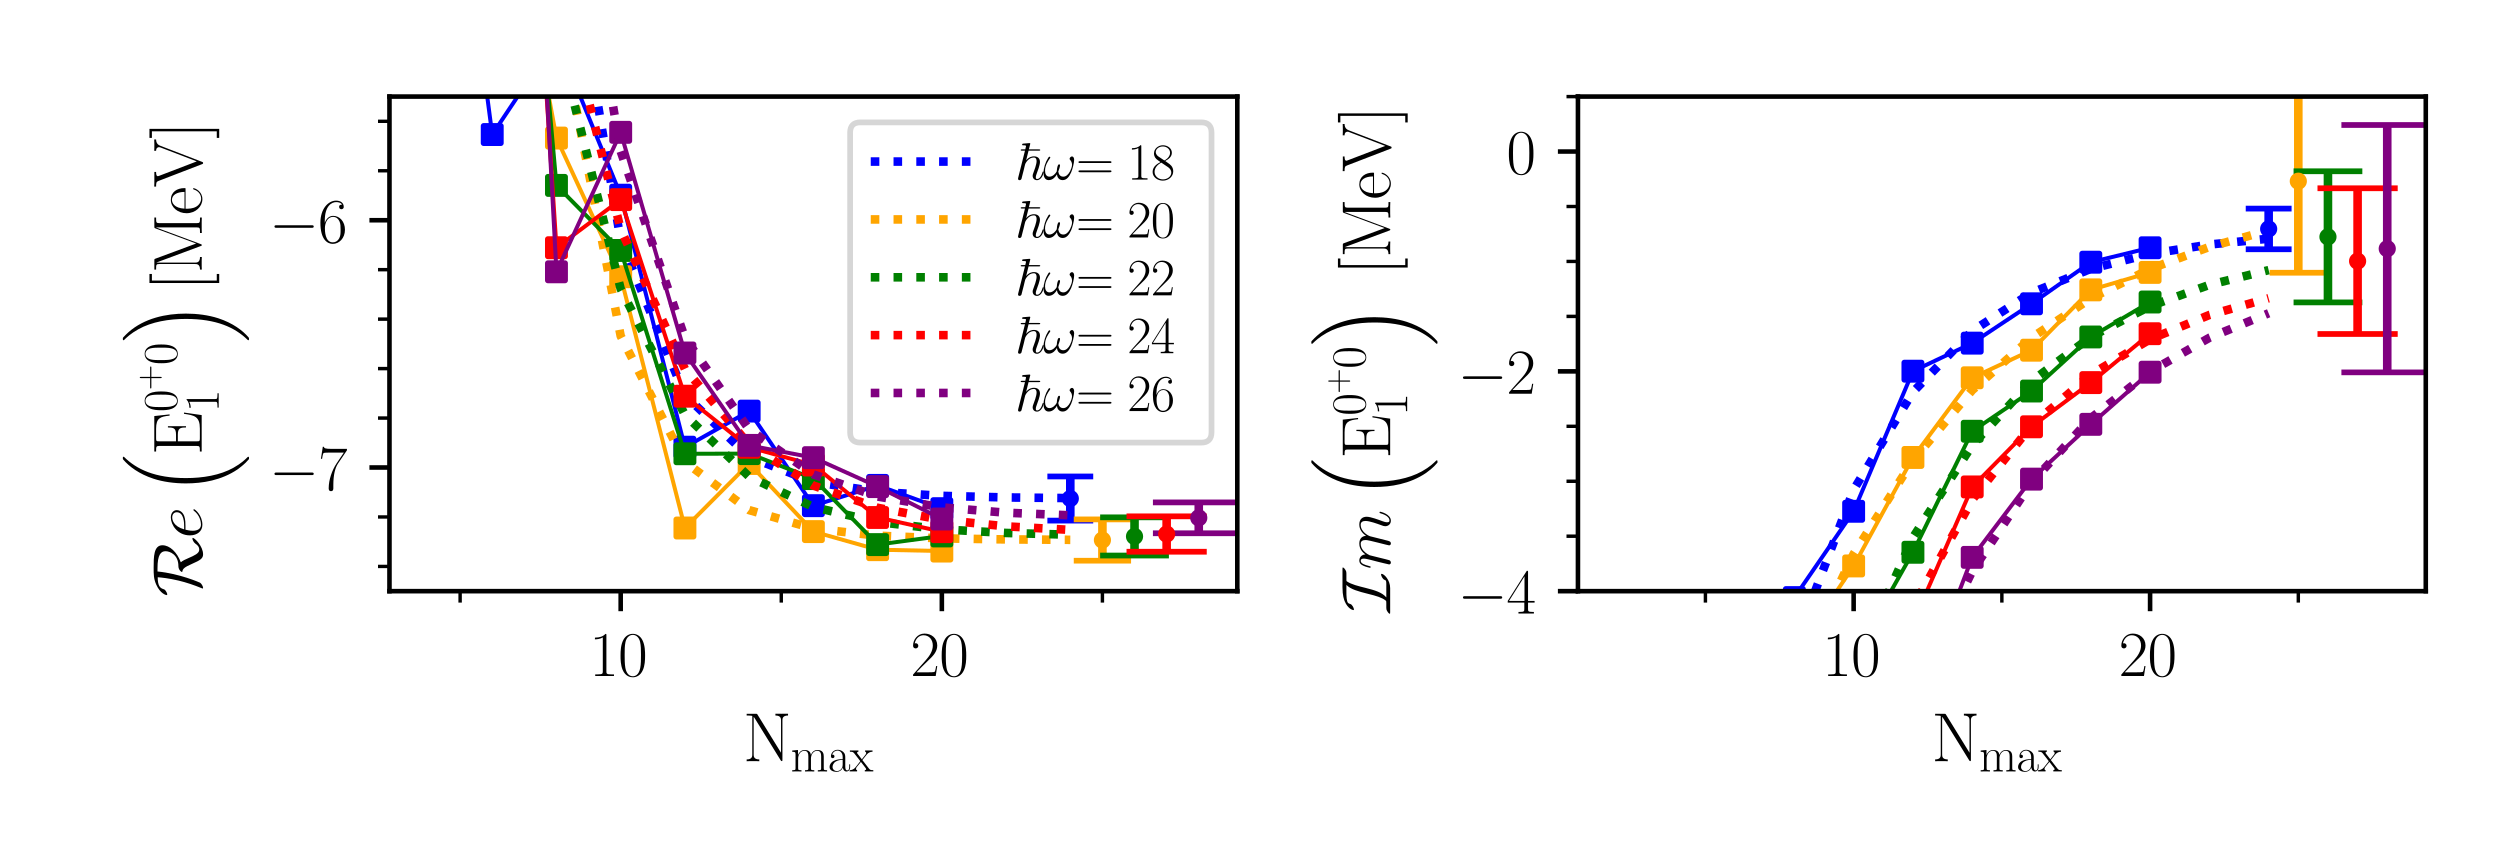 <?xml version="1.0" encoding="utf-8" standalone="no"?>
<!DOCTYPE svg PUBLIC "-//W3C//DTD SVG 1.1//EN"
  "http://www.w3.org/Graphics/SVG/1.1/DTD/svg11.dtd">
<svg xmlns:xlink="http://www.w3.org/1999/xlink" width="436.32pt" height="148.32pt" viewBox="0 0 436.32 148.32" xmlns="http://www.w3.org/2000/svg" version="1.1">
 <defs>
  <style type="text/css">*{stroke-linejoin: round; stroke-linecap: butt}</style>
 </defs>
 <g id="figure_1">
  <g id="patch_1">
   <path d="M 0 148.32 
L 436.32 148.32 
L 436.32 0 
L 0 0 
z
" style="fill: #ffffff"/>
  </g>
  <g id="axes_1">
   <g id="patch_2">
    <path d="M 67.973 103.174 
L 215.943 103.174 
L 215.943 16.857 
L 67.973 16.857 
z
" style="fill: #ffffff"/>
   </g>
   <g id="matplotlib.axis_1">
    <g id="xtick_1">
     <g id="line2d_1">
      <defs>
       <path id="m7ffd691f85" d="M 0 0 
L 0 3.5 
" style="stroke: #000000; stroke-width: 0.8"/>
      </defs>
      <g>
       <use xlink:href="#m7ffd691f85" x="108.328" y="103.174" style="stroke: #000000; stroke-width: 0.8"/>
      </g>
     </g>
     <g id="text_1">
      <!-- $\mathdefault{10}$ -->
      <g transform="translate(102.849 117.982) scale(0.11 -0.11)">
       <defs>
        <path id="CMR17-31" d="M 1702 4058 
C 1702 4192 1696 4192 1606 4192 
C 1357 3916 979 3827 621 3827 
C 602 3827 570 3827 563 3808 
C 557 3795 557 3782 557 3648 
C 755 3648 1088 3686 1344 3839 
L 1344 461 
C 1344 236 1331 160 781 160 
L 589 160 
L 589 0 
C 896 0 1216 0 1523 0 
C 1830 0 2150 0 2458 0 
L 2458 160 
L 2266 160 
C 1715 160 1702 230 1702 458 
L 1702 4058 
z
" transform="scale(0.016)"/>
        <path id="CMR17-30" d="M 2688 2025 
C 2688 2416 2682 3080 2413 3591 
C 2176 4039 1798 4198 1466 4198 
C 1158 4198 768 4058 525 3597 
C 269 3118 243 2524 243 2025 
C 243 1661 250 1106 448 619 
C 723 -39 1216 -128 1466 -128 
C 1760 -128 2208 -7 2470 600 
C 2662 1042 2688 1559 2688 2025 
z
M 1466 -26 
C 1056 -26 813 325 723 812 
C 653 1188 653 1738 653 2096 
C 653 2588 653 2997 736 3387 
C 858 3929 1216 4096 1466 4096 
C 1728 4096 2067 3923 2189 3400 
C 2272 3036 2278 2607 2278 2096 
C 2278 1680 2278 1169 2202 792 
C 2067 95 1690 -26 1466 -26 
z
" transform="scale(0.016)"/>
       </defs>
       <use xlink:href="#CMR17-31" transform="scale(0.996)"/>
       <use xlink:href="#CMR17-30" transform="translate(45.69 0) scale(0.996)"/>
      </g>
     </g>
    </g>
    <g id="xtick_2">
     <g id="line2d_2">
      <g>
       <use xlink:href="#m7ffd691f85" x="164.378" y="103.174" style="stroke: #000000; stroke-width: 0.8"/>
      </g>
     </g>
     <g id="text_2">
      <!-- $\mathdefault{20}$ -->
      <g transform="translate(158.898 117.982) scale(0.11 -0.11)">
       <defs>
        <path id="CMR17-32" d="M 2669 989 
L 2554 989 
C 2490 536 2438 459 2413 420 
C 2381 369 1920 369 1830 369 
L 602 369 
C 832 619 1280 1072 1824 1597 
C 2214 1967 2669 2402 2669 3035 
C 2669 3790 2067 4224 1395 4224 
C 691 4224 262 3604 262 3030 
C 262 2780 448 2748 525 2748 
C 589 2748 781 2787 781 3010 
C 781 3207 614 3264 525 3264 
C 486 3264 448 3258 422 3245 
C 544 3790 915 4058 1306 4058 
C 1862 4058 2227 3617 2227 3035 
C 2227 2479 1901 2000 1536 1584 
L 262 146 
L 262 0 
L 2515 0 
L 2669 989 
z
" transform="scale(0.016)"/>
       </defs>
       <use xlink:href="#CMR17-32" transform="scale(0.996)"/>
       <use xlink:href="#CMR17-30" transform="translate(45.69 0) scale(0.996)"/>
      </g>
     </g>
    </g>
    <g id="xtick_3">
     <g id="line2d_3">
      <defs>
       <path id="m878f627965" d="M 0 0 
L 0 2 
" style="stroke: #000000; stroke-width: 0.6"/>
      </defs>
      <g>
       <use xlink:href="#m878f627965" x="80.304" y="103.174" style="stroke: #000000; stroke-width: 0.6"/>
      </g>
     </g>
    </g>
    <g id="xtick_4">
     <g id="line2d_4">
      <g>
       <use xlink:href="#m878f627965" x="136.353" y="103.174" style="stroke: #000000; stroke-width: 0.6"/>
      </g>
     </g>
    </g>
    <g id="xtick_5">
     <g id="line2d_5">
      <g>
       <use xlink:href="#m878f627965" x="192.402" y="103.174" style="stroke: #000000; stroke-width: 0.6"/>
      </g>
     </g>
    </g>
    <g id="text_3">
     <!-- $\mathrm{N_{max}}$ -->
     <g transform="translate(129.69 132.834) scale(0.12 -0.12)">
      <defs>
       <path id="CMR17-4e" d="M 1312 4250 
C 1267 4320 1261 4320 1139 4320 
L 326 4320 
L 326 4160 
L 448 4160 
C 704 4160 819 4129 838 4122 
L 838 610 
C 838 451 838 153 326 153 
L 326 -13 
C 474 0 742 0 902 0 
C 1062 0 1331 0 1478 -13 
L 1478 153 
C 966 153 966 451 966 610 
L 966 4033 
C 1011 3995 1011 3982 1056 3919 
L 3430 76 
C 3475 0 3494 0 3526 0 
C 3590 0 3590 19 3590 139 
L 3590 3705 
C 3590 3863 3590 4160 4102 4160 
L 4102 4326 
C 3955 4320 3686 4320 3526 4320 
C 3366 4320 3098 4320 2950 4326 
L 2950 4160 
C 3462 4160 3462 3862 3462 3703 
L 3462 763 
L 1312 4250 
z
" transform="scale(0.016)"/>
       <path id="CMR17-6d" d="M 4326 1933 
C 4326 2252 4269 2790 3507 2790 
C 3072 2790 2771 2496 2656 2151 
L 2650 2151 
C 2573 2676 2195 2790 1837 2790 
C 1331 2790 1069 2400 973 2144 
L 966 2144 
L 966 2790 
L 211 2720 
L 211 2554 
C 589 2554 646 2515 646 2208 
L 646 428 
C 646 184 621 153 211 153 
L 211 -13 
C 365 0 646 0 813 0 
C 979 0 1267 0 1421 -13 
L 1421 153 
C 1011 153 986 178 986 428 
L 986 1658 
C 986 2247 1344 2688 1792 2688 
C 2266 2688 2317 2266 2317 1958 
L 2317 428 
C 2317 184 2291 153 1882 153 
L 1882 -13 
C 2035 0 2317 0 2483 0 
C 2650 0 2938 0 3091 -13 
L 3091 153 
C 2682 153 2656 178 2656 428 
L 2656 1658 
C 2656 2247 3014 2688 3462 2688 
C 3936 2688 3987 2266 3987 1958 
L 3987 428 
C 3987 184 3962 153 3552 153 
L 3552 -13 
C 3706 0 3987 0 4154 0 
C 4320 0 4608 0 4762 -13 
L 4762 153 
C 4352 153 4326 178 4326 428 
L 4326 1933 
z
" transform="scale(0.016)"/>
       <path id="CMR17-61" d="M 2304 1653 
C 2304 2072 2304 2294 2035 2543 
C 1798 2752 1523 2816 1306 2816 
C 800 2816 435 2407 435 1971 
C 435 1728 627 1728 666 1728 
C 749 1728 896 1778 896 1954 
C 896 2112 774 2181 666 2181 
C 640 2181 608 2174 589 2168 
C 723 2592 1069 2714 1293 2714 
C 1613 2714 1965 2429 1965 1885 
L 1965 1600 
C 1587 1600 1133 1549 774 1357 
C 371 1133 256 813 256 570 
C 256 77 832 -64 1171 -64 
C 1523 -64 1850 139 1990 511 
C 2003 233 2182 -18 2464 -18 
C 2598 -18 2938 70 2938 567 
L 2938 920 
L 2822 920 
L 2822 562 
C 2822 178 2650 128 2566 128 
C 2304 128 2304 458 2304 738 
L 2304 1653 
z
M 1965 870 
C 1965 317 1568 38 1216 38 
C 896 38 646 275 646 570 
C 646 761 730 1100 1101 1305 
C 1408 1478 1760 1504 1965 1504 
L 1965 870 
z
" transform="scale(0.016)"/>
       <path id="CMR17-78" d="M 1664 1477 
C 1856 1726 2074 2006 2253 2216 
C 2464 2458 2707 2560 2989 2560 
L 2989 2726 
C 2880 2726 2656 2726 2541 2726 
C 2368 2726 2170 2726 2022 2732 
L 2022 2566 
C 2112 2553 2163 2489 2163 2400 
C 2163 2285 2099 2215 2067 2171 
L 1594 1573 
L 1030 2306 
C 973 2376 973 2388 973 2420 
C 973 2497 1037 2560 1146 2560 
L 1146 2732 
C 992 2726 717 2726 557 2726 
C 384 2726 179 2726 38 2732 
L 38 2560 
C 384 2560 461 2534 614 2343 
L 1350 1395 
C 1363 1382 1395 1344 1395 1325 
C 1395 1299 838 619 768 530 
C 480 185 179 160 6 160 
L 6 0 
C 115 0 339 0 454 0 
C 582 0 864 0 979 -6 
L 979 160 
C 941 166 838 179 838 325 
C 838 440 890 510 947 586 
L 1478 1236 
L 2035 512 
C 2086 442 2163 346 2163 301 
C 2163 211 2086 160 1984 160 
L 1984 -6 
C 2138 0 2413 0 2573 0 
C 2746 0 2950 0 3091 -6 
L 3091 160 
C 2771 160 2675 172 2522 370 
L 1664 1477 
z
" transform="scale(0.016)"/>
      </defs>
      <use xlink:href="#CMR17-4e" transform="scale(0.996)"/>
      <use xlink:href="#CMR17-6d" transform="translate(69.072 -14.944) scale(0.697)"/>
      <use xlink:href="#CMR17-61" transform="translate(122.916 -14.944) scale(0.697)"/>
      <use xlink:href="#CMR17-78" transform="translate(154.899 -14.944) scale(0.697)"/>
     </g>
    </g>
   </g>
   <g id="matplotlib.axis_2">
    <g id="ytick_1">
     <g id="line2d_6">
      <defs>
       <path id="meeed5d9181" d="M 0 0 
L -3.5 0 
" style="stroke: #000000; stroke-width: 0.8"/>
      </defs>
      <g>
       <use xlink:href="#meeed5d9181" x="67.973" y="81.594" style="stroke: #000000; stroke-width: 0.8"/>
      </g>
     </g>
     <g id="text_4">
      <!-- $\mathdefault{−7}$ -->
      <g transform="translate(46.97 85.498) scale(0.11 -0.11)">
       <defs>
        <path id="CMSY10-0" d="M 4218 1472 
C 4326 1472 4442 1472 4442 1600 
C 4442 1728 4326 1728 4218 1728 
L 755 1728 
C 646 1728 531 1728 531 1600 
C 531 1472 646 1472 755 1472 
L 4218 1472 
z
" transform="scale(0.016)"/>
        <path id="CMR17-37" d="M 2886 3941 
L 2886 4081 
L 1382 4081 
C 634 4081 621 4165 595 4288 
L 480 4288 
L 294 3094 
L 410 3094 
C 429 3215 474 3540 550 3661 
C 589 3712 1062 3712 1171 3712 
L 2579 3712 
L 1869 2661 
C 1395 1954 1069 999 1069 165 
C 1069 89 1069 -128 1299 -128 
C 1530 -128 1530 89 1530 171 
L 1530 465 
C 1530 1508 1709 2196 2003 2636 
L 2886 3941 
z
" transform="scale(0.016)"/>
       </defs>
       <use xlink:href="#CMSY10-0" transform="scale(0.996)"/>
       <use xlink:href="#CMR17-37" transform="translate(77.487 0) scale(0.996)"/>
      </g>
     </g>
    </g>
    <g id="ytick_2">
     <g id="line2d_7">
      <g>
       <use xlink:href="#meeed5d9181" x="67.973" y="38.436" style="stroke: #000000; stroke-width: 0.8"/>
      </g>
     </g>
     <g id="text_5">
      <!-- $\mathdefault{−6}$ -->
      <g transform="translate(46.97 42.34) scale(0.11 -0.11)">
       <defs>
        <path id="CMR17-36" d="M 678 2176 
C 678 3690 1395 4032 1811 4032 
C 1946 4032 2272 4009 2400 3776 
C 2298 3776 2106 3776 2106 3553 
C 2106 3381 2246 3323 2336 3323 
C 2394 3323 2566 3348 2566 3560 
C 2566 3954 2246 4179 1805 4179 
C 1043 4179 243 3390 243 1984 
C 243 253 966 -128 1478 -128 
C 2099 -128 2688 427 2688 1283 
C 2688 2081 2170 2662 1517 2662 
C 1126 2662 838 2407 678 1960 
L 678 2176 
z
M 1478 25 
C 691 25 691 1200 691 1436 
C 691 1896 909 2560 1504 2560 
C 1613 2560 1926 2560 2138 2120 
C 2253 1870 2253 1609 2253 1289 
C 2253 944 2253 690 2118 434 
C 1978 171 1773 25 1478 25 
z
" transform="scale(0.016)"/>
       </defs>
       <use xlink:href="#CMSY10-0" transform="scale(0.996)"/>
       <use xlink:href="#CMR17-36" transform="translate(77.487 0) scale(0.996)"/>
      </g>
     </g>
    </g>
    <g id="ytick_3">
     <g id="line2d_8">
      <defs>
       <path id="m76afcdabf6" d="M 0 0 
L -2 0 
" style="stroke: #000000; stroke-width: 0.6"/>
      </defs>
      <g>
       <use xlink:href="#m76afcdabf6" x="67.973" y="98.858" style="stroke: #000000; stroke-width: 0.6"/>
      </g>
     </g>
    </g>
    <g id="ytick_4">
     <g id="line2d_9">
      <g>
       <use xlink:href="#m76afcdabf6" x="67.973" y="90.226" style="stroke: #000000; stroke-width: 0.6"/>
      </g>
     </g>
    </g>
    <g id="ytick_5">
     <g id="line2d_10">
      <g>
       <use xlink:href="#m76afcdabf6" x="67.973" y="72.963" style="stroke: #000000; stroke-width: 0.6"/>
      </g>
     </g>
    </g>
    <g id="ytick_6">
     <g id="line2d_11">
      <g>
       <use xlink:href="#m76afcdabf6" x="67.973" y="64.331" style="stroke: #000000; stroke-width: 0.6"/>
      </g>
     </g>
    </g>
    <g id="ytick_7">
     <g id="line2d_12">
      <g>
       <use xlink:href="#m76afcdabf6" x="67.973" y="55.699" style="stroke: #000000; stroke-width: 0.6"/>
      </g>
     </g>
    </g>
    <g id="ytick_8">
     <g id="line2d_13">
      <g>
       <use xlink:href="#m76afcdabf6" x="67.973" y="47.067" style="stroke: #000000; stroke-width: 0.6"/>
      </g>
     </g>
    </g>
    <g id="ytick_9">
     <g id="line2d_14">
      <g>
       <use xlink:href="#m76afcdabf6" x="67.973" y="29.804" style="stroke: #000000; stroke-width: 0.6"/>
      </g>
     </g>
    </g>
    <g id="ytick_10">
     <g id="line2d_15">
      <g>
       <use xlink:href="#m76afcdabf6" x="67.973" y="21.172" style="stroke: #000000; stroke-width: 0.6"/>
      </g>
     </g>
    </g>
    <g id="text_6">
     <!-- $\mathcal{R}e\left(\mathrm{E^{0^{+}0}_{1}}\right)[\SI[]{}{\mega\eV}]$ -->
     <g transform="translate(35.199 104.121) rotate(-90) scale(0.12 -0.12)">
      <defs>
       <path id="CMSY10-52" d="M 2592 4032 
C 3821 4032 4141 3727 4141 3299 
C 4141 2904 3834 2125 2778 2125 
C 2464 2125 2246 1881 2246 1805 
C 2246 1767 2272 1767 2278 1767 
C 2547 1722 2675 1594 3008 839 
C 3302 167 3469 -128 3846 -128 
C 4621 -128 5357 659 5357 800 
C 5357 845 5306 845 5286 845 
C 5210 845 4960 755 4826 570 
C 4723 423 4582 224 4269 224 
C 3942 224 3744 679 3526 1178 
C 3392 1498 3277 1735 3130 1907 
C 4058 2247 4685 2919 4685 3584 
C 4685 4384 3610 4384 2643 4384 
C 2003 4384 1645 4384 1107 4154 
C 250 3776 134 3245 134 3194 
C 134 3155 160 3143 198 3143 
C 301 3143 448 3234 499 3267 
C 634 3359 653 3398 691 3522 
C 781 3784 960 4013 1766 4013 
C 1734 3625 1677 3033 1459 2102 
C 1286 1388 1050 687 768 6 
C 736 -64 736 -77 736 -83 
C 736 -128 787 -128 800 -128 
C 928 -128 1197 26 1267 147 
C 1280 179 2093 1984 2291 4032 
L 2592 4032 
z
" transform="scale(0.016)"/>
       <path id="CMMI12-65" d="M 1146 1479 
C 1318 1479 1754 1479 2061 1595 
C 2547 1783 2592 2158 2592 2274 
C 2592 2558 2349 2816 1926 2816 
C 1254 2816 288 2210 288 1073 
C 288 402 672 -64 1254 -64 
C 2125 -64 2675 609 2675 692 
C 2675 730 2637 762 2611 762 
C 2592 762 2586 756 2528 699 
C 2118 159 1510 64 1267 64 
C 902 64 710 350 710 822 
C 710 911 710 1071 806 1479 
L 1146 1479 
z
M 838 1600 
C 1114 2592 1722 2689 1926 2689 
C 2208 2689 2400 2522 2400 2277 
C 2400 1600 1376 1600 1107 1600 
L 838 1600 
z
" transform="scale(0.016)"/>
       <path id="CMEX10-10" d="M 3296 -11187 
C 3309 -11194 3366 -11258 3373 -11258 
L 3514 -11258 
C 3533 -11258 3584 -11251 3584 -11194 
C 3584 -11168 3571 -11155 3558 -11136 
C 3328 -10906 2982 -10554 2586 -9850 
C 1894 -8621 1638 -7040 1638 -5504 
C 1638 -2662 2445 -992 3565 141 
C 3584 160 3584 179 3584 192 
C 3584 256 3539 256 3462 256 
C 3379 256 3366 256 3309 205 
C 2701 -320 2016 -1210 1574 -2560 
C 1299 -3405 1152 -4435 1152 -5498 
C 1152 -7014 1427 -8730 2432 -10214 
C 2605 -10464 2842 -10726 2842 -10733 
C 2906 -10810 2995 -10912 3046 -10957 
L 3296 -11187 
z
" transform="scale(0.016)"/>
       <path id="CMR17-45" d="M 3885 1615 
L 3770 1615 
C 3629 676 3546 166 2419 166 
L 1530 166 
C 1274 166 1261 197 1261 414 
L 1261 2176 
L 1862 2176 
C 2464 2176 2522 1960 2522 1430 
L 2637 1430 
L 2637 3081 
L 2522 3081 
C 2522 2557 2464 2342 1862 2342 
L 1261 2342 
L 1261 3913 
C 1261 4128 1274 4160 1530 4160 
L 2406 4160 
C 3398 4160 3514 3769 3603 2929 
L 3718 2929 
L 3565 4325 
L 326 4325 
L 326 4160 
C 768 4160 838 4160 838 3874 
L 838 451 
C 838 166 768 166 326 166 
L 326 0 
L 3654 0 
L 3885 1615 
z
" transform="scale(0.016)"/>
       <path id="CMR17-2b" d="M 2413 1472 
L 4109 1472 
C 4198 1472 4307 1472 4307 1580 
C 4307 1695 4205 1695 4109 1695 
L 2413 1695 
L 2413 3386 
C 2413 3475 2413 3584 2304 3584 
C 2189 3584 2189 3482 2189 3386 
L 2189 1695 
L 493 1695 
C 403 1695 294 1695 294 1587 
C 294 1472 397 1472 493 1472 
L 2189 1472 
L 2189 -218 
C 2189 -307 2189 -416 2298 -416 
C 2413 -416 2413 -314 2413 -218 
L 2413 1472 
z
" transform="scale(0.016)"/>
       <path id="CMEX10-11" d="M 2662 -5498 
C 2662 -3661 2234 -1709 973 -269 
C 883 -166 646 83 493 218 
C 448 256 435 256 352 256 
C 288 256 230 256 230 192 
C 230 166 256 141 269 128 
C 486 -96 832 -448 1229 -1152 
C 1920 -2381 2176 -3962 2176 -5498 
C 2176 -8275 1408 -9971 256 -11142 
C 243 -11155 230 -11174 230 -11194 
C 230 -11258 288 -11258 352 -11258 
C 435 -11258 448 -11258 506 -11206 
C 1114 -10682 1798 -9792 2240 -8442 
C 2522 -7565 2662 -6528 2662 -5498 
z
" transform="scale(0.016)"/>
       <path id="CMR17-5b" d="M 1504 -1600 
L 1504 -1377 
L 902 -1377 
L 902 4544 
L 1504 4544 
L 1504 4767 
L 678 4767 
L 678 -1600 
L 1504 -1600 
z
" transform="scale(0.016)"/>
       <path id="CMR17-4d" d="M 1338 4224 
C 1299 4320 1293 4320 1158 4320 
L 339 4320 
L 339 4160 
C 781 4160 851 4160 851 3875 
L 851 610 
C 851 451 851 153 339 153 
L 339 -13 
C 486 0 755 0 915 0 
C 1075 0 1344 0 1491 -13 
L 1491 153 
C 979 153 979 451 979 610 
L 979 4135 
L 986 4135 
L 2490 89 
C 2515 25 2528 -13 2579 -13 
C 2630 -13 2643 25 2669 89 
L 4186 4166 
L 4192 4166 
L 4192 438 
C 4192 153 4122 153 3680 153 
L 3680 -13 
C 3853 0 4198 0 4384 0 
C 4570 0 4922 0 5094 -13 
L 5094 153 
C 4653 153 4582 153 4582 438 
L 4582 3875 
C 4582 4160 4653 4160 5094 4160 
L 5094 4320 
L 4282 4320 
C 4147 4320 4141 4314 4102 4218 
L 2720 502 
L 1338 4224 
z
" transform="scale(0.016)"/>
       <path id="CMR17-65" d="M 2438 1472 
C 2464 1498 2464 1511 2464 1576 
C 2464 2238 2118 2816 1389 2816 
C 710 2816 173 2169 173 1383 
C 173 551 781 -64 1459 -64 
C 2176 -64 2458 607 2458 740 
C 2458 784 2419 784 2406 784 
C 2362 784 2355 771 2330 696 
C 2189 265 1837 51 1504 51 
C 1229 51 954 203 781 480 
C 582 803 582 1176 582 1472 
L 2438 1472 
z
M 589 1568 
C 634 2505 1126 2714 1382 2714 
C 1818 2714 2112 2297 2118 1568 
L 589 1568 
z
" transform="scale(0.016)"/>
       <path id="CMR17-56" d="M 3776 3745 
C 3834 3886 3936 4160 4365 4160 
L 4365 4332 
C 4218 4319 4051 4319 3891 4319 
C 3738 4319 3475 4319 3328 4332 
L 3328 4160 
C 3648 4160 3661 3936 3661 3898 
C 3661 3827 3642 3783 3622 3732 
L 2362 446 
L 1043 3886 
C 1024 3931 1011 3963 1011 3994 
C 1011 4160 1267 4160 1402 4160 
L 1402 4319 
C 1197 4319 896 4319 685 4319 
C 518 4319 218 4319 64 4332 
L 64 4160 
C 435 4160 506 4135 582 3931 
L 2106 -26 
C 2138 -115 2144 -128 2214 -128 
C 2285 -128 2291 -115 2323 -26 
L 3776 3745 
z
" transform="scale(0.016)"/>
       <path id="CMR17-5d" d="M 915 4767 
L 90 4767 
L 90 4544 
L 691 4544 
L 691 -1377 
L 90 -1377 
L 90 -1600 
L 915 -1600 
L 915 4767 
z
" transform="scale(0.016)"/>
      </defs>
      <use xlink:href="#CMSY10-52" transform="scale(0.996)"/>
      <use xlink:href="#CMMI12-65" transform="translate(84.434 0) scale(0.996)"/>
      <use xlink:href="#CMEX10-10" transform="translate(146.25 110.586) scale(0.996)"/>
      <use xlink:href="#CMR17-45" transform="translate(205.749 0) scale(0.996)"/>
      <use xlink:href="#CMR17-30" transform="translate(268.336 36.154) scale(0.697)"/>
      <use xlink:href="#CMR17-2b" transform="translate(300.319 61.461) scale(0.498)"/>
      <use xlink:href="#CMR17-30" transform="translate(336.674 36.154) scale(0.697)"/>
      <use xlink:href="#CMR17-31" transform="translate(268.336 -24.74) scale(0.697)"/>
      <use xlink:href="#CMEX10-11" transform="translate(369.156 110.586) scale(0.996)"/>
      <use xlink:href="#CMR17-5b" transform="translate(445.259 0) scale(0.996)"/>
      <use xlink:href="#CMR17-4d" transform="translate(470.131 0) scale(0.996)"/>
      <use xlink:href="#CMR17-65" transform="translate(554.817 0) scale(0.996)"/>
      <use xlink:href="#CMR17-56" transform="translate(595.303 0) scale(0.996)"/>
      <use xlink:href="#CMR17-5d" transform="translate(665.677 0) scale(0.996)"/>
     </g>
    </g>
   </g>
   <g id="line2d_16">
    <path d="M 101.138 -1 
L 108.328 42.025 
L 119.538 68.951 
L 130.748 79.759 
L 141.958 84.098 
L 153.168 85.84 
L 164.378 86.539 
L 175.587 86.819 
L 186.797 86.932 
" clip-path="url(#p8b936b042a)" style="fill: none; stroke-dasharray: 1.5,2.475; stroke-dashoffset: 0; stroke: #0000ff; stroke-width: 1.5"/>
   </g>
   <g id="line2d_17">
    <path d="M 82.685 -1 
L 85.908 23.481 
L 97.118 6.703 
L 108.328 34.063 
L 119.538 78.05 
L 130.748 71.75 
L 141.958 88.255 
L 153.168 84.72 
L 164.378 88.776 
" clip-path="url(#p8b936b042a)" style="fill: none; stroke: #0000ff; stroke-width: 0.7; stroke-linecap: square"/>
    <defs>
     <path id="m367a2b7b1b" d="M -1.5 1.5 
L 1.5 1.5 
L 1.5 -1.5 
L -1.5 -1.5 
z
" style="stroke: #0000ff; stroke-linejoin: miter"/>
    </defs>
    <g clip-path="url(#p8b936b042a)">
     <use xlink:href="#m367a2b7b1b" x="82.685" y="-1" style="fill: #0000ff; stroke: #0000ff; stroke-linejoin: miter"/>
     <use xlink:href="#m367a2b7b1b" x="85.908" y="23.481" style="fill: #0000ff; stroke: #0000ff; stroke-linejoin: miter"/>
     <use xlink:href="#m367a2b7b1b" x="97.118" y="6.703" style="fill: #0000ff; stroke: #0000ff; stroke-linejoin: miter"/>
     <use xlink:href="#m367a2b7b1b" x="108.328" y="34.063" style="fill: #0000ff; stroke: #0000ff; stroke-linejoin: miter"/>
     <use xlink:href="#m367a2b7b1b" x="119.538" y="78.05" style="fill: #0000ff; stroke: #0000ff; stroke-linejoin: miter"/>
     <use xlink:href="#m367a2b7b1b" x="130.748" y="71.75" style="fill: #0000ff; stroke: #0000ff; stroke-linejoin: miter"/>
     <use xlink:href="#m367a2b7b1b" x="141.958" y="88.255" style="fill: #0000ff; stroke: #0000ff; stroke-linejoin: miter"/>
     <use xlink:href="#m367a2b7b1b" x="153.168" y="84.72" style="fill: #0000ff; stroke: #0000ff; stroke-linejoin: miter"/>
     <use xlink:href="#m367a2b7b1b" x="164.378" y="88.776" style="fill: #0000ff; stroke: #0000ff; stroke-linejoin: miter"/>
    </g>
   </g>
   <g id="LineCollection_1">
    <path d="M 186.797 90.859 
L 186.797 83.156 
" clip-path="url(#p8b936b042a)" style="fill: none; stroke: #0000ff; stroke-width: 1.5"/>
   </g>
   <g id="line2d_18">
    <defs>
     <path id="m2ba87564db" d="M 4 0 
L -4 -0 
" style="stroke: #0000ff"/>
    </defs>
    <g clip-path="url(#p8b936b042a)">
     <use xlink:href="#m2ba87564db" x="186.797" y="90.859" style="fill: #0000ff; stroke: #0000ff"/>
    </g>
   </g>
   <g id="line2d_19">
    <g clip-path="url(#p8b936b042a)">
     <use xlink:href="#m2ba87564db" x="186.797" y="83.156" style="fill: #0000ff; stroke: #0000ff"/>
    </g>
   </g>
   <g id="line2d_20">
    <path d="M 96.947 -1 
L 97.118 1.284 
L 108.328 58.638 
L 119.538 80.61 
L 130.748 89.028 
L 141.958 92.253 
L 153.168 93.489 
L 164.378 93.962 
L 175.587 94.143 
L 186.797 94.213 
" clip-path="url(#p8b936b042a)" style="fill: none; stroke-dasharray: 1.5,2.475; stroke-dashoffset: 0; stroke: #ffa500; stroke-width: 1.5"/>
   </g>
   <g id="line2d_21">
    <path d="M 92.495 -1 
L 97.118 24.101 
L 108.328 48.294 
L 119.538 92.152 
L 130.748 80.894 
L 141.958 92.778 
L 153.168 95.939 
L 164.378 96.174 
" clip-path="url(#p8b936b042a)" style="fill: none; stroke: #ffa500; stroke-width: 0.7; stroke-linecap: square"/>
    <defs>
     <path id="mfaf680e210" d="M -1.5 1.5 
L 1.5 1.5 
L 1.5 -1.5 
L -1.5 -1.5 
z
" style="stroke: #ffa500; stroke-linejoin: miter"/>
    </defs>
    <g clip-path="url(#p8b936b042a)">
     <use xlink:href="#mfaf680e210" x="92.495" y="-1" style="fill: #ffa500; stroke: #ffa500; stroke-linejoin: miter"/>
     <use xlink:href="#mfaf680e210" x="97.118" y="24.101" style="fill: #ffa500; stroke: #ffa500; stroke-linejoin: miter"/>
     <use xlink:href="#mfaf680e210" x="108.328" y="48.294" style="fill: #ffa500; stroke: #ffa500; stroke-linejoin: miter"/>
     <use xlink:href="#mfaf680e210" x="119.538" y="92.152" style="fill: #ffa500; stroke: #ffa500; stroke-linejoin: miter"/>
     <use xlink:href="#mfaf680e210" x="130.748" y="80.894" style="fill: #ffa500; stroke: #ffa500; stroke-linejoin: miter"/>
     <use xlink:href="#mfaf680e210" x="141.958" y="92.778" style="fill: #ffa500; stroke: #ffa500; stroke-linejoin: miter"/>
     <use xlink:href="#mfaf680e210" x="153.168" y="95.939" style="fill: #ffa500; stroke: #ffa500; stroke-linejoin: miter"/>
     <use xlink:href="#mfaf680e210" x="164.378" y="96.174" style="fill: #ffa500; stroke: #ffa500; stroke-linejoin: miter"/>
    </g>
   </g>
   <g id="LineCollection_2">
    <path d="M 192.402 97.858 
L 192.402 90.654 
" clip-path="url(#p8b936b042a)" style="fill: none; stroke: #ffa500; stroke-width: 1.5"/>
   </g>
   <g id="line2d_22">
    <defs>
     <path id="m4b0b50c9ca" d="M 5 0 
L -5 -0 
" style="stroke: #ffa500"/>
    </defs>
    <g clip-path="url(#p8b936b042a)">
     <use xlink:href="#m4b0b50c9ca" x="192.402" y="97.858" style="fill: #ffa500; stroke: #ffa500"/>
    </g>
   </g>
   <g id="line2d_23">
    <g clip-path="url(#p8b936b042a)">
     <use xlink:href="#m4b0b50c9ca" x="192.402" y="90.654" style="fill: #ffa500; stroke: #ffa500"/>
    </g>
   </g>
   <g id="line2d_24">
    <path d="M 96.292 -1 
L 97.118 5.71 
L 108.328 50.428 
L 119.538 72.4 
L 130.748 83.195 
L 141.958 88.499 
L 153.168 91.105 
L 164.378 92.386 
L 175.587 93.015 
L 186.797 93.324 
" clip-path="url(#p8b936b042a)" style="fill: none; stroke-dasharray: 1.5,2.475; stroke-dashoffset: 0; stroke: #008000; stroke-width: 1.5"/>
   </g>
   <g id="line2d_25">
    <path d="M 94.132 -1 
L 97.118 32.359 
L 108.328 43.713 
L 119.538 79.196 
L 130.748 79.17 
L 141.958 83.535 
L 153.168 95.046 
L 164.378 93.538 
" clip-path="url(#p8b936b042a)" style="fill: none; stroke: #008000; stroke-width: 0.7; stroke-linecap: square"/>
    <defs>
     <path id="m404574a619" d="M -1.5 1.5 
L 1.5 1.5 
L 1.5 -1.5 
L -1.5 -1.5 
z
" style="stroke: #008000; stroke-linejoin: miter"/>
    </defs>
    <g clip-path="url(#p8b936b042a)">
     <use xlink:href="#m404574a619" x="94.132" y="-1" style="fill: #008000; stroke: #008000; stroke-linejoin: miter"/>
     <use xlink:href="#m404574a619" x="97.118" y="32.359" style="fill: #008000; stroke: #008000; stroke-linejoin: miter"/>
     <use xlink:href="#m404574a619" x="108.328" y="43.713" style="fill: #008000; stroke: #008000; stroke-linejoin: miter"/>
     <use xlink:href="#m404574a619" x="119.538" y="79.196" style="fill: #008000; stroke: #008000; stroke-linejoin: miter"/>
     <use xlink:href="#m404574a619" x="130.748" y="79.17" style="fill: #008000; stroke: #008000; stroke-linejoin: miter"/>
     <use xlink:href="#m404574a619" x="141.958" y="83.535" style="fill: #008000; stroke: #008000; stroke-linejoin: miter"/>
     <use xlink:href="#m404574a619" x="153.168" y="95.046" style="fill: #008000; stroke: #008000; stroke-linejoin: miter"/>
     <use xlink:href="#m404574a619" x="164.378" y="93.538" style="fill: #008000; stroke: #008000; stroke-linejoin: miter"/>
    </g>
   </g>
   <g id="LineCollection_3">
    <path d="M 198.007 96.961 
L 198.007 90.284 
" clip-path="url(#p8b936b042a)" style="fill: none; stroke: #008000; stroke-width: 1.5"/>
   </g>
   <g id="line2d_26">
    <defs>
     <path id="ma593736388" d="M 6 0 
L -6 -0 
" style="stroke: #008000"/>
    </defs>
    <g clip-path="url(#p8b936b042a)">
     <use xlink:href="#ma593736388" x="198.007" y="96.961" style="fill: #008000; stroke: #008000"/>
    </g>
   </g>
   <g id="line2d_27">
    <g clip-path="url(#p8b936b042a)">
     <use xlink:href="#ma593736388" x="198.007" y="90.284" style="fill: #008000; stroke: #008000"/>
    </g>
   </g>
   <g id="line2d_28">
    <path d="M 98.107 -1 
L 108.328 40.021 
L 119.538 64.393 
L 130.748 77.597 
L 141.958 84.751 
L 153.168 88.626 
L 164.378 90.725 
L 175.587 91.863 
L 186.797 92.479 
" clip-path="url(#p8b936b042a)" style="fill: none; stroke-dasharray: 1.5,2.475; stroke-dashoffset: 0; stroke: #ff0000; stroke-width: 1.5"/>
   </g>
   <g id="line2d_29">
    <path d="M 94.243 -1 
L 97.118 43.234 
L 108.328 34.84 
L 119.538 69.147 
L 130.748 78.067 
L 141.958 81.155 
L 153.168 90.317 
L 164.378 92.793 
" clip-path="url(#p8b936b042a)" style="fill: none; stroke: #ff0000; stroke-width: 0.7; stroke-linecap: square"/>
    <defs>
     <path id="mccb9b9abde" d="M -1.5 1.5 
L 1.5 1.5 
L 1.5 -1.5 
L -1.5 -1.5 
z
" style="stroke: #ff0000; stroke-linejoin: miter"/>
    </defs>
    <g clip-path="url(#p8b936b042a)">
     <use xlink:href="#mccb9b9abde" x="94.243" y="-1" style="fill: #ff0000; stroke: #ff0000; stroke-linejoin: miter"/>
     <use xlink:href="#mccb9b9abde" x="97.118" y="43.234" style="fill: #ff0000; stroke: #ff0000; stroke-linejoin: miter"/>
     <use xlink:href="#mccb9b9abde" x="108.328" y="34.84" style="fill: #ff0000; stroke: #ff0000; stroke-linejoin: miter"/>
     <use xlink:href="#mccb9b9abde" x="119.538" y="69.147" style="fill: #ff0000; stroke: #ff0000; stroke-linejoin: miter"/>
     <use xlink:href="#mccb9b9abde" x="130.748" y="78.067" style="fill: #ff0000; stroke: #ff0000; stroke-linejoin: miter"/>
     <use xlink:href="#mccb9b9abde" x="141.958" y="81.155" style="fill: #ff0000; stroke: #ff0000; stroke-linejoin: miter"/>
     <use xlink:href="#mccb9b9abde" x="153.168" y="90.317" style="fill: #ff0000; stroke: #ff0000; stroke-linejoin: miter"/>
     <use xlink:href="#mccb9b9abde" x="164.378" y="92.793" style="fill: #ff0000; stroke: #ff0000; stroke-linejoin: miter"/>
    </g>
   </g>
   <g id="LineCollection_4">
    <path d="M 203.612 96.297 
L 203.612 90.118 
" clip-path="url(#p8b936b042a)" style="fill: none; stroke: #ff0000; stroke-width: 1.5"/>
   </g>
   <g id="line2d_30">
    <defs>
     <path id="mfea5828a10" d="M 7 0 
L -7 -0 
" style="stroke: #ff0000"/>
    </defs>
    <g clip-path="url(#p8b936b042a)">
     <use xlink:href="#mfea5828a10" x="203.612" y="96.297" style="fill: #ff0000; stroke: #ff0000"/>
    </g>
   </g>
   <g id="line2d_31">
    <g clip-path="url(#p8b936b042a)">
     <use xlink:href="#mfea5828a10" x="203.612" y="90.118" style="fill: #ff0000; stroke: #ff0000"/>
    </g>
   </g>
   <g id="line2d_32">
    <path d="M 103.696 -1 
L 108.328 26.406 
L 119.538 58.969 
L 130.748 74.957 
L 141.958 82.806 
L 153.168 86.66 
L 164.378 88.553 
L 175.587 89.482 
L 186.797 89.938 
" clip-path="url(#p8b936b042a)" style="fill: none; stroke-dasharray: 1.5,2.475; stroke-dashoffset: 0; stroke: #800080; stroke-width: 1.5"/>
   </g>
   <g id="line2d_33">
    <path d="M 94.514 -1 
L 97.118 47.436 
L 108.328 23.092 
L 119.538 61.608 
L 130.748 77.739 
L 141.958 79.872 
L 153.168 84.929 
L 164.378 90.58 
" clip-path="url(#p8b936b042a)" style="fill: none; stroke: #800080; stroke-width: 0.7; stroke-linecap: square"/>
    <defs>
     <path id="m634109ed1f" d="M -1.5 1.5 
L 1.5 1.5 
L 1.5 -1.5 
L -1.5 -1.5 
z
" style="stroke: #800080; stroke-linejoin: miter"/>
    </defs>
    <g clip-path="url(#p8b936b042a)">
     <use xlink:href="#m634109ed1f" x="94.514" y="-1" style="fill: #800080; stroke: #800080; stroke-linejoin: miter"/>
     <use xlink:href="#m634109ed1f" x="97.118" y="47.436" style="fill: #800080; stroke: #800080; stroke-linejoin: miter"/>
     <use xlink:href="#m634109ed1f" x="108.328" y="23.092" style="fill: #800080; stroke: #800080; stroke-linejoin: miter"/>
     <use xlink:href="#m634109ed1f" x="119.538" y="61.608" style="fill: #800080; stroke: #800080; stroke-linejoin: miter"/>
     <use xlink:href="#m634109ed1f" x="130.748" y="77.739" style="fill: #800080; stroke: #800080; stroke-linejoin: miter"/>
     <use xlink:href="#m634109ed1f" x="141.958" y="79.872" style="fill: #800080; stroke: #800080; stroke-linejoin: miter"/>
     <use xlink:href="#m634109ed1f" x="153.168" y="84.929" style="fill: #800080; stroke: #800080; stroke-linejoin: miter"/>
     <use xlink:href="#m634109ed1f" x="164.378" y="90.58" style="fill: #800080; stroke: #800080; stroke-linejoin: miter"/>
    </g>
   </g>
   <g id="LineCollection_5">
    <path d="M 209.217 93.069 
L 209.217 87.687 
" clip-path="url(#p8b936b042a)" style="fill: none; stroke: #800080; stroke-width: 1.5"/>
   </g>
   <g id="line2d_34">
    <defs>
     <path id="m991d2a6ef3" d="M 8 0 
L -8 -0 
" style="stroke: #800080"/>
    </defs>
    <g clip-path="url(#p8b936b042a)">
     <use xlink:href="#m991d2a6ef3" x="209.217" y="93.069" style="fill: #800080; stroke: #800080"/>
    </g>
   </g>
   <g id="line2d_35">
    <g clip-path="url(#p8b936b042a)">
     <use xlink:href="#m991d2a6ef3" x="209.217" y="87.687" style="fill: #800080; stroke: #800080"/>
    </g>
   </g>
   <g id="line2d_36">
    <defs>
     <path id="m9793c40744" d="M 0 1 
C 0.265 1 0.52 0.895 0.707 0.707 
C 0.895 0.52 1 0.265 1 0 
C 1 -0.265 0.895 -0.52 0.707 -0.707 
C 0.52 -0.895 0.265 -1 0 -1 
C -0.265 -1 -0.52 -0.895 -0.707 -0.707 
C -0.895 -0.52 -1 -0.265 -1 0 
C -1 0.265 -0.895 0.52 -0.707 0.707 
C -0.52 0.895 -0.265 1 0 1 
z
" style="stroke: #0000ff"/>
    </defs>
    <g clip-path="url(#p8b936b042a)">
     <use xlink:href="#m9793c40744" x="186.797" y="87.008" style="fill: #0000ff; stroke: #0000ff"/>
    </g>
   </g>
   <g id="line2d_37">
    <defs>
     <path id="m2ffe82e07d" d="M 0 1 
C 0.265 1 0.52 0.895 0.707 0.707 
C 0.895 0.52 1 0.265 1 0 
C 1 -0.265 0.895 -0.52 0.707 -0.707 
C 0.52 -0.895 0.265 -1 0 -1 
C -0.265 -1 -0.52 -0.895 -0.707 -0.707 
C -0.895 -0.52 -1 -0.265 -1 0 
C -1 0.265 -0.895 0.52 -0.707 0.707 
C -0.52 0.895 -0.265 1 0 1 
z
" style="stroke: #ffa500"/>
    </defs>
    <g clip-path="url(#p8b936b042a)">
     <use xlink:href="#m2ffe82e07d" x="192.402" y="94.256" style="fill: #ffa500; stroke: #ffa500"/>
    </g>
   </g>
   <g id="line2d_38">
    <defs>
     <path id="m8da4886627" d="M 0 1 
C 0.265 1 0.52 0.895 0.707 0.707 
C 0.895 0.52 1 0.265 1 0 
C 1 -0.265 0.895 -0.52 0.707 -0.707 
C 0.52 -0.895 0.265 -1 0 -1 
C -0.265 -1 -0.52 -0.895 -0.707 -0.707 
C -0.895 -0.52 -1 -0.265 -1 0 
C -1 0.265 -0.895 0.52 -0.707 0.707 
C -0.52 0.895 -0.265 1 0 1 
z
" style="stroke: #008000"/>
    </defs>
    <g clip-path="url(#p8b936b042a)">
     <use xlink:href="#m8da4886627" x="198.007" y="93.623" style="fill: #008000; stroke: #008000"/>
    </g>
   </g>
   <g id="line2d_39">
    <defs>
     <path id="me60f96d46b" d="M 0 1 
C 0.265 1 0.52 0.895 0.707 0.707 
C 0.895 0.52 1 0.265 1 0 
C 1 -0.265 0.895 -0.52 0.707 -0.707 
C 0.52 -0.895 0.265 -1 0 -1 
C -0.265 -1 -0.52 -0.895 -0.707 -0.707 
C -0.895 -0.52 -1 -0.265 -1 0 
C -1 0.265 -0.895 0.52 -0.707 0.707 
C -0.52 0.895 -0.265 1 0 1 
z
" style="stroke: #ff0000"/>
    </defs>
    <g clip-path="url(#p8b936b042a)">
     <use xlink:href="#me60f96d46b" x="203.612" y="93.208" style="fill: #ff0000; stroke: #ff0000"/>
    </g>
   </g>
   <g id="line2d_40">
    <defs>
     <path id="mb79f4d08e2" d="M 0 1 
C 0.265 1 0.52 0.895 0.707 0.707 
C 0.895 0.52 1 0.265 1 0 
C 1 -0.265 0.895 -0.52 0.707 -0.707 
C 0.52 -0.895 0.265 -1 0 -1 
C -0.265 -1 -0.52 -0.895 -0.707 -0.707 
C -0.895 -0.52 -1 -0.265 -1 0 
C -1 0.265 -0.895 0.52 -0.707 0.707 
C -0.52 0.895 -0.265 1 0 1 
z
" style="stroke: #800080"/>
    </defs>
    <g clip-path="url(#p8b936b042a)">
     <use xlink:href="#mb79f4d08e2" x="209.217" y="90.378" style="fill: #800080; stroke: #800080"/>
    </g>
   </g>
   <g id="patch_3">
    <path d="M 67.973 103.174 
L 67.973 16.857 
" style="fill: none; stroke: #000000; stroke-width: 0.8; stroke-linejoin: miter; stroke-linecap: square"/>
   </g>
   <g id="patch_4">
    <path d="M 215.943 103.174 
L 215.943 16.857 
" style="fill: none; stroke: #000000; stroke-width: 0.8; stroke-linejoin: miter; stroke-linecap: square"/>
   </g>
   <g id="patch_5">
    <path d="M 67.973 103.174 
L 215.943 103.174 
" style="fill: none; stroke: #000000; stroke-width: 0.8; stroke-linejoin: miter; stroke-linecap: square"/>
   </g>
   <g id="patch_6">
    <path d="M 67.973 16.857 
L 215.943 16.857 
" style="fill: none; stroke: #000000; stroke-width: 0.8; stroke-linejoin: miter; stroke-linecap: square"/>
   </g>
   <g id="legend_1">
    <g id="patch_7">
     <path d="M 150.17 77.248 
L 209.643 77.248 
Q 211.443 77.248 211.443 75.448 
L 211.443 23.157 
Q 211.443 21.357 209.643 21.357 
L 150.17 21.357 
Q 148.37 21.357 148.37 23.157 
L 148.37 75.448 
Q 148.37 77.248 150.17 77.248 
z
" style="fill: #ffffff; opacity: 0.8; stroke: #cccccc; stroke-linejoin: miter"/>
    </g>
    <g id="line2d_41">
     <path d="M 151.97 28.195 
L 160.97 28.195 
L 169.97 28.195 
" style="fill: none; stroke-dasharray: 1.5,2.475; stroke-dashoffset: 0; stroke: #0000ff; stroke-width: 1.5"/>
    </g>
    <g id="text_7">
     <!-- $\hbar\omega$$ =18$ -->
     <g transform="translate(177.17 31.345) scale(0.09 -0.09)">
      <defs>
       <path id="MSBM10-7e" d="M 1632 3520 
L 2874 3520 
C 2982 3520 3053 3520 3053 3597 
C 3053 3680 2976 3680 2854 3680 
L 1670 3680 
C 1715 3840 1715 3853 1754 4013 
C 1786 4128 1843 4352 1843 4365 
C 1843 4422 1805 4442 1754 4442 
C 1632 4442 1126 4390 973 4378 
C 922 4371 851 4365 851 4243 
C 851 4173 915 4173 1005 4173 
C 1312 4173 1325 4128 1325 4064 
C 1325 4019 1267 3808 1235 3680 
L 877 3680 
C 749 3680 678 3680 678 3597 
C 678 3520 736 3520 858 3520 
L 1197 3520 
L 378 256 
C 352 160 352 147 352 109 
C 352 -32 461 -70 538 -70 
C 659 -70 749 19 774 102 
C 787 134 858 422 896 582 
L 1043 1152 
C 1062 1248 1126 1491 1146 1587 
C 1178 1690 1222 1888 1229 1907 
C 1280 2016 1626 2688 2266 2688 
C 2547 2688 2611 2458 2611 2246 
C 2611 1850 2317 1069 2202 774 
C 2163 672 2131 582 2131 461 
C 2131 128 2368 -70 2656 -70 
C 3270 -70 3494 877 3494 915 
C 3494 979 3437 979 3418 979 
C 3354 979 3354 960 3322 864 
C 3136 211 2848 70 2675 70 
C 2554 70 2515 147 2515 282 
C 2515 442 2586 621 2624 730 
C 2733 1011 3021 1779 3021 2138 
C 3021 2605 2726 2829 2285 2829 
C 2086 2829 1702 2784 1338 2342 
L 1632 3520 
z
" transform="scale(0.016)"/>
       <path id="CMMI12-21" d="M 3802 2395 
C 3802 2580 3750 2816 3526 2816 
C 3398 2816 3251 2657 3251 2529 
C 3251 2472 3277 2434 3328 2376 
C 3424 2268 3546 2096 3546 1797 
C 3546 1567 3405 1204 3302 1007 
C 3123 656 2829 357 2496 357 
C 2093 357 1939 615 1869 975 
C 1939 1143 2086 1560 2086 1728 
C 2086 1798 2061 1856 1978 1856 
C 1933 1856 1882 1831 1850 1779 
C 1760 1638 1677 1129 1683 994 
C 1562 756 1216 357 806 357 
C 378 357 262 733 262 1096 
C 262 1758 678 2338 794 2497 
C 858 2593 902 2657 902 2669 
C 902 2714 877 2784 819 2784 
C 717 2784 685 2701 634 2625 
C 307 2121 77 1414 77 803 
C 77 408 224 -64 704 -64 
C 1235 -64 1568 391 1702 634 
C 1754 275 1946 -64 2413 -64 
C 2899 -64 3206 363 3437 879 
C 3603 1249 3802 2045 3802 2395 
z
" transform="scale(0.016)"/>
       <path id="CMR17-3d" d="M 4115 2017 
C 4211 2017 4307 2017 4307 2125 
C 4307 2240 4198 2240 4090 2240 
L 512 2240 
C 403 2240 294 2240 294 2125 
C 294 2017 390 2017 486 2017 
L 4115 2017 
z
M 4090 896 
C 4198 896 4307 896 4307 1011 
C 4307 1119 4211 1119 4115 1119 
L 486 1119 
C 390 1119 294 1119 294 1011 
C 294 896 403 896 512 896 
L 4090 896 
z
" transform="scale(0.016)"/>
       <path id="CMR17-38" d="M 1741 2264 
C 2144 2467 2554 2773 2554 3263 
C 2554 3841 1990 4179 1472 4179 
C 890 4179 378 3759 378 3180 
C 378 3021 416 2747 666 2505 
C 730 2442 998 2251 1171 2130 
C 883 1983 211 1634 211 934 
C 211 279 838 -128 1459 -128 
C 2144 -128 2720 362 2720 1010 
C 2720 1590 2330 1857 2074 2029 
L 1741 2264 
z
M 902 2822 
C 851 2854 595 3051 595 3351 
C 595 3739 998 4032 1459 4032 
C 1965 4032 2336 3676 2336 3262 
C 2336 2669 1670 2331 1638 2331 
C 1632 2331 1626 2331 1574 2370 
L 902 2822 
z
M 2080 1519 
C 2176 1449 2483 1240 2483 851 
C 2483 381 2010 25 1472 25 
C 890 25 448 438 448 940 
C 448 1443 838 1862 1280 2060 
L 2080 1519 
z
" transform="scale(0.016)"/>
      </defs>
      <use xlink:href="#MSBM10-7e" transform="scale(0.996)"/>
      <use xlink:href="#CMMI12-21" transform="translate(53.826 0) scale(0.996)"/>
      <use xlink:href="#CMR17-3d" transform="translate(118.145 0) scale(0.996)"/>
      <use xlink:href="#CMR17-31" transform="translate(217.533 0) scale(0.996)"/>
      <use xlink:href="#CMR17-38" transform="translate(263.224 0) scale(0.996)"/>
     </g>
    </g>
    <g id="line2d_42">
     <path d="M 151.97 38.293 
L 160.97 38.293 
L 169.97 38.293 
" style="fill: none; stroke-dasharray: 1.5,2.475; stroke-dashoffset: 0; stroke: #ffa500; stroke-width: 1.5"/>
    </g>
    <g id="text_8">
     <!-- $\hbar\omega$$ =20$ -->
     <g transform="translate(177.17 41.443) scale(0.09 -0.09)">
      <use xlink:href="#MSBM10-7e" transform="scale(0.996)"/>
      <use xlink:href="#CMMI12-21" transform="translate(53.826 0) scale(0.996)"/>
      <use xlink:href="#CMR17-3d" transform="translate(118.145 0) scale(0.996)"/>
      <use xlink:href="#CMR17-32" transform="translate(217.533 0) scale(0.996)"/>
      <use xlink:href="#CMR17-30" transform="translate(263.224 0) scale(0.996)"/>
     </g>
    </g>
    <g id="line2d_43">
     <path d="M 151.97 48.392 
L 160.97 48.392 
L 169.97 48.392 
" style="fill: none; stroke-dasharray: 1.5,2.475; stroke-dashoffset: 0; stroke: #008000; stroke-width: 1.5"/>
    </g>
    <g id="text_9">
     <!-- $\hbar\omega$$ =22$ -->
     <g transform="translate(177.17 51.542) scale(0.09 -0.09)">
      <use xlink:href="#MSBM10-7e" transform="scale(0.996)"/>
      <use xlink:href="#CMMI12-21" transform="translate(53.826 0) scale(0.996)"/>
      <use xlink:href="#CMR17-3d" transform="translate(118.145 0) scale(0.996)"/>
      <use xlink:href="#CMR17-32" transform="translate(217.533 0) scale(0.996)"/>
      <use xlink:href="#CMR17-32" transform="translate(263.224 0) scale(0.996)"/>
     </g>
    </g>
    <g id="line2d_44">
     <path d="M 151.97 58.49 
L 160.97 58.49 
L 169.97 58.49 
" style="fill: none; stroke-dasharray: 1.5,2.475; stroke-dashoffset: 0; stroke: #ff0000; stroke-width: 1.5"/>
    </g>
    <g id="text_10">
     <!-- $\hbar\omega$$ =24$ -->
     <g transform="translate(177.17 61.64) scale(0.09 -0.09)">
      <defs>
       <path id="CMR17-34" d="M 2150 4122 
C 2150 4256 2144 4256 2029 4256 
L 128 1254 
L 128 1088 
L 1779 1088 
L 1779 457 
C 1779 224 1766 160 1318 160 
L 1197 160 
L 1197 0 
C 1402 0 1747 0 1965 0 
C 2182 0 2528 0 2733 0 
L 2733 160 
L 2611 160 
C 2163 160 2150 224 2150 457 
L 2150 1088 
L 2803 1088 
L 2803 1254 
L 2150 1254 
L 2150 4122 
z
M 1798 3703 
L 1798 1254 
L 256 1254 
L 1798 3703 
z
" transform="scale(0.016)"/>
      </defs>
      <use xlink:href="#MSBM10-7e" transform="scale(0.996)"/>
      <use xlink:href="#CMMI12-21" transform="translate(53.826 0) scale(0.996)"/>
      <use xlink:href="#CMR17-3d" transform="translate(118.145 0) scale(0.996)"/>
      <use xlink:href="#CMR17-32" transform="translate(217.533 0) scale(0.996)"/>
      <use xlink:href="#CMR17-34" transform="translate(263.224 0) scale(0.996)"/>
     </g>
    </g>
    <g id="line2d_45">
     <path d="M 151.97 68.588 
L 160.97 68.588 
L 169.97 68.588 
" style="fill: none; stroke-dasharray: 1.5,2.475; stroke-dashoffset: 0; stroke: #800080; stroke-width: 1.5"/>
    </g>
    <g id="text_11">
     <!-- $\hbar\omega$$ =26$ -->
     <g transform="translate(177.17 71.738) scale(0.09 -0.09)">
      <use xlink:href="#MSBM10-7e" transform="scale(0.996)"/>
      <use xlink:href="#CMMI12-21" transform="translate(53.826 0) scale(0.996)"/>
      <use xlink:href="#CMR17-3d" transform="translate(118.145 0) scale(0.996)"/>
      <use xlink:href="#CMR17-32" transform="translate(217.533 0) scale(0.996)"/>
      <use xlink:href="#CMR17-36" transform="translate(263.224 0) scale(0.996)"/>
     </g>
    </g>
   </g>
  </g>
  <g id="axes_2">
   <g id="patch_8">
    <path d="M 275.396 103.174 
L 423.366 103.174 
L 423.366 16.857 
L 275.396 16.857 
z
" style="fill: #ffffff"/>
   </g>
   <g id="matplotlib.axis_3">
    <g id="xtick_6">
     <g id="line2d_46">
      <g>
       <use xlink:href="#m7ffd691f85" x="323.512" y="103.174" style="stroke: #000000; stroke-width: 0.8"/>
      </g>
     </g>
     <g id="text_12">
      <!-- $\mathdefault{10}$ -->
      <g transform="translate(318.033 117.982) scale(0.11 -0.11)">
       <use xlink:href="#CMR17-31" transform="scale(0.996)"/>
       <use xlink:href="#CMR17-30" transform="translate(45.69 0) scale(0.996)"/>
      </g>
     </g>
    </g>
    <g id="xtick_7">
     <g id="line2d_47">
      <g>
       <use xlink:href="#m7ffd691f85" x="375.25" y="103.174" style="stroke: #000000; stroke-width: 0.8"/>
      </g>
     </g>
     <g id="text_13">
      <!-- $\mathdefault{20}$ -->
      <g transform="translate(369.771 117.982) scale(0.11 -0.11)">
       <use xlink:href="#CMR17-32" transform="scale(0.996)"/>
       <use xlink:href="#CMR17-30" transform="translate(45.69 0) scale(0.996)"/>
      </g>
     </g>
    </g>
    <g id="xtick_8">
     <g id="line2d_48">
      <g>
       <use xlink:href="#m878f627965" x="297.643" y="103.174" style="stroke: #000000; stroke-width: 0.6"/>
      </g>
     </g>
    </g>
    <g id="xtick_9">
     <g id="line2d_49">
      <g>
       <use xlink:href="#m878f627965" x="349.381" y="103.174" style="stroke: #000000; stroke-width: 0.6"/>
      </g>
     </g>
    </g>
    <g id="xtick_10">
     <g id="line2d_50">
      <g>
       <use xlink:href="#m878f627965" x="401.119" y="103.174" style="stroke: #000000; stroke-width: 0.6"/>
      </g>
     </g>
    </g>
    <g id="text_14">
     <!-- $\mathrm{N_{max}}$ -->
     <g transform="translate(337.113 132.834) scale(0.12 -0.12)">
      <use xlink:href="#CMR17-4e" transform="scale(0.996)"/>
      <use xlink:href="#CMR17-6d" transform="translate(69.072 -14.944) scale(0.697)"/>
      <use xlink:href="#CMR17-61" transform="translate(122.916 -14.944) scale(0.697)"/>
      <use xlink:href="#CMR17-78" transform="translate(154.899 -14.944) scale(0.697)"/>
     </g>
    </g>
   </g>
   <g id="matplotlib.axis_4">
    <g id="ytick_11">
     <g id="line2d_51">
      <g>
       <use xlink:href="#meeed5d9181" x="275.396" y="103.174" style="stroke: #000000; stroke-width: 0.8"/>
      </g>
     </g>
     <g id="text_15">
      <!-- $\mathdefault{−4}$ -->
      <g transform="translate(254.393 107.078) scale(0.11 -0.11)">
       <use xlink:href="#CMSY10-0" transform="scale(0.996)"/>
       <use xlink:href="#CMR17-34" transform="translate(77.487 0) scale(0.996)"/>
      </g>
     </g>
    </g>
    <g id="ytick_12">
     <g id="line2d_52">
      <g>
       <use xlink:href="#meeed5d9181" x="275.396" y="64.81" style="stroke: #000000; stroke-width: 0.8"/>
      </g>
     </g>
     <g id="text_16">
      <!-- $\mathdefault{−2}$ -->
      <g transform="translate(254.393 68.715) scale(0.11 -0.11)">
       <use xlink:href="#CMSY10-0" transform="scale(0.996)"/>
       <use xlink:href="#CMR17-32" transform="translate(77.487 0) scale(0.996)"/>
      </g>
     </g>
    </g>
    <g id="ytick_13">
     <g id="line2d_53">
      <g>
       <use xlink:href="#meeed5d9181" x="275.396" y="26.447" style="stroke: #000000; stroke-width: 0.8"/>
      </g>
     </g>
     <g id="text_17">
      <!-- $\mathdefault{0}$ -->
      <g transform="translate(262.917 30.351) scale(0.11 -0.11)">
       <use xlink:href="#CMR17-30" transform="scale(0.996)"/>
      </g>
     </g>
    </g>
    <g id="ytick_14">
     <g id="line2d_54">
      <g>
       <use xlink:href="#m76afcdabf6" x="275.396" y="93.583" style="stroke: #000000; stroke-width: 0.6"/>
      </g>
     </g>
    </g>
    <g id="ytick_15">
     <g id="line2d_55">
      <g>
       <use xlink:href="#m76afcdabf6" x="275.396" y="83.992" style="stroke: #000000; stroke-width: 0.6"/>
      </g>
     </g>
    </g>
    <g id="ytick_16">
     <g id="line2d_56">
      <g>
       <use xlink:href="#m76afcdabf6" x="275.396" y="74.401" style="stroke: #000000; stroke-width: 0.6"/>
      </g>
     </g>
    </g>
    <g id="ytick_17">
     <g id="line2d_57">
      <g>
       <use xlink:href="#m76afcdabf6" x="275.396" y="55.22" style="stroke: #000000; stroke-width: 0.6"/>
      </g>
     </g>
    </g>
    <g id="ytick_18">
     <g id="line2d_58">
      <g>
       <use xlink:href="#m76afcdabf6" x="275.396" y="45.629" style="stroke: #000000; stroke-width: 0.6"/>
      </g>
     </g>
    </g>
    <g id="ytick_19">
     <g id="line2d_59">
      <g>
       <use xlink:href="#m76afcdabf6" x="275.396" y="36.038" style="stroke: #000000; stroke-width: 0.6"/>
      </g>
     </g>
    </g>
    <g id="ytick_20">
     <g id="line2d_60">
      <g>
       <use xlink:href="#m76afcdabf6" x="275.396" y="16.857" style="stroke: #000000; stroke-width: 0.6"/>
      </g>
     </g>
    </g>
    <g id="text_18">
     <!-- $\mathcal{I}m\left(\mathrm{E^{0^{+}0}_{1}}\right)\ [\SI[]{}{\mega\eV}]$ -->
     <g transform="translate(242.622 106.82) rotate(-90) scale(0.12 -0.12)">
      <defs>
       <path id="CMSY10-49" d="M 2272 4352 
C 1478 4352 1133 4206 979 4148 
C 326 3874 179 3441 179 3358 
C 179 3313 211 3307 250 3307 
C 365 3307 672 3468 723 3608 
C 800 3853 819 3911 1248 3969 
C 1466 3994 1677 3994 1894 3994 
L 2477 3994 
C 2074 3606 1888 2925 1658 2007 
C 1472 1256 1325 760 1062 423 
C 998 352 992 352 819 352 
L 410 352 
C 288 352 218 352 58 256 
C -13 218 -154 109 -154 45 
C -154 6 -147 0 -6 0 
L 2182 0 
C 2931 0 3488 556 3488 785 
C 3488 830 3437 830 3418 830 
C 3309 830 3008 684 2944 524 
C 2899 390 2880 352 2560 352 
L 1338 352 
C 1792 740 1984 1371 2202 2236 
C 2374 2931 2528 3548 2790 3936 
C 2829 3994 2835 3994 2963 3994 
L 3507 3994 
C 3635 3994 3693 3994 3859 4092 
C 3917 4125 4064 4230 4064 4307 
C 4064 4346 4058 4352 3917 4352 
L 2272 4352 
z
" transform="scale(0.016)"/>
       <path id="CMMI12-6d" d="M 1318 1871 
C 1331 1910 1491 2229 1728 2433 
C 1894 2586 2112 2689 2362 2689 
C 2618 2689 2707 2497 2707 2242 
C 2707 2203 2707 2076 2630 1775 
L 2470 1118 
C 2419 926 2298 453 2285 383 
C 2259 287 2221 121 2221 96 
C 2221 6 2291 -64 2387 -64 
C 2579 -64 2611 83 2669 313 
L 3053 1839 
C 3066 1890 3398 2689 4102 2689 
C 4358 2689 4448 2497 4448 2242 
C 4448 1884 4198 1188 4058 805 
C 4000 651 3968 568 3968 453 
C 3968 166 4166 -64 4474 -64 
C 5069 -64 5293 875 5293 913 
C 5293 945 5267 971 5229 971 
C 5171 971 5165 952 5133 843 
C 4986 332 4749 64 4493 64 
C 4429 64 4326 64 4326 269 
C 4326 436 4403 640 4429 710 
C 4544 1018 4832 1773 4832 2145 
C 4832 2528 4608 2816 4122 2816 
C 3693 2816 3347 2574 3091 2197 
C 3072 2542 2861 2816 2381 2816 
C 1811 2816 1510 2415 1395 2255 
C 1376 2618 1114 2816 832 2816 
C 646 2816 499 2727 378 2484 
C 262 2254 173 1865 173 1839 
C 173 1814 198 1782 243 1782 
C 294 1782 301 1788 339 1935 
C 435 2312 557 2689 813 2689 
C 960 2689 1011 2586 1011 2395 
C 1011 2254 947 2005 902 1807 
L 723 1118 
C 698 996 627 709 595 594 
C 550 428 480 128 480 96 
C 480 6 550 -64 646 -64 
C 723 -64 813 -26 864 70 
C 877 102 934 326 966 453 
L 1107 1028 
L 1318 1871 
z
" transform="scale(0.016)"/>
      </defs>
      <use xlink:href="#CMSY10-49" transform="scale(0.996)"/>
      <use xlink:href="#CMMI12-6d" transform="translate(61.603 0) scale(0.996)"/>
      <use xlink:href="#CMEX10-10" transform="translate(163.534 110.586) scale(0.996)"/>
      <use xlink:href="#CMR17-45" transform="translate(223.034 0) scale(0.996)"/>
      <use xlink:href="#CMR17-30" transform="translate(285.62 36.154) scale(0.697)"/>
      <use xlink:href="#CMR17-2b" transform="translate(317.603 61.461) scale(0.498)"/>
      <use xlink:href="#CMR17-30" transform="translate(353.959 36.154) scale(0.697)"/>
      <use xlink:href="#CMR17-31" transform="translate(285.62 -24.74) scale(0.697)"/>
      <use xlink:href="#CMEX10-11" transform="translate(386.44 110.586) scale(0.996)"/>
      <use xlink:href="#CMR17-5b" transform="translate(490.239 0) scale(0.996)"/>
      <use xlink:href="#CMR17-4d" transform="translate(515.11 0) scale(0.996)"/>
      <use xlink:href="#CMR17-65" transform="translate(599.797 0) scale(0.996)"/>
      <use xlink:href="#CMR17-56" transform="translate(640.283 0) scale(0.996)"/>
      <use xlink:href="#CMR17-5d" transform="translate(710.656 0) scale(0.996)"/>
     </g>
    </g>
   </g>
   <g id="line2d_61">
    <path d="M 304.472 149.32 
L 313.165 112.719 
L 323.512 85.468 
L 333.86 68.422 
L 344.207 57.76 
L 354.555 51.091 
L 364.903 46.92 
L 375.25 44.311 
L 385.598 42.679 
L 395.945 41.658 
" clip-path="url(#pcc62ee5658)" style="fill: none; stroke-dasharray: 1.5,2.475; stroke-dashoffset: 0; stroke: #0000ff; stroke-width: 1.5"/>
   </g>
   <g id="line2d_62">
    <path d="M 309.223 149.32 
L 313.165 104.299 
L 323.512 89.235 
L 333.86 64.783 
L 344.207 59.889 
L 354.555 53.02 
L 364.903 45.763 
L 375.25 43.241 
" clip-path="url(#pcc62ee5658)" style="fill: none; stroke: #0000ff; stroke-width: 0.7; stroke-linecap: square"/>
    <g clip-path="url(#pcc62ee5658)">
     <use xlink:href="#m367a2b7b1b" x="292.47" y="217.759" style="fill: #0000ff; stroke: #0000ff; stroke-linejoin: miter"/>
     <use xlink:href="#m367a2b7b1b" x="302.817" y="222.485" style="fill: #0000ff; stroke: #0000ff; stroke-linejoin: miter"/>
     <use xlink:href="#m367a2b7b1b" x="313.165" y="104.299" style="fill: #0000ff; stroke: #0000ff; stroke-linejoin: miter"/>
     <use xlink:href="#m367a2b7b1b" x="323.512" y="89.235" style="fill: #0000ff; stroke: #0000ff; stroke-linejoin: miter"/>
     <use xlink:href="#m367a2b7b1b" x="333.86" y="64.783" style="fill: #0000ff; stroke: #0000ff; stroke-linejoin: miter"/>
     <use xlink:href="#m367a2b7b1b" x="344.207" y="59.889" style="fill: #0000ff; stroke: #0000ff; stroke-linejoin: miter"/>
     <use xlink:href="#m367a2b7b1b" x="354.555" y="53.02" style="fill: #0000ff; stroke: #0000ff; stroke-linejoin: miter"/>
     <use xlink:href="#m367a2b7b1b" x="364.903" y="45.763" style="fill: #0000ff; stroke: #0000ff; stroke-linejoin: miter"/>
     <use xlink:href="#m367a2b7b1b" x="375.25" y="43.241" style="fill: #0000ff; stroke: #0000ff; stroke-linejoin: miter"/>
    </g>
   </g>
   <g id="LineCollection_6">
    <path d="M 395.945 43.503 
L 395.945 36.403 
" clip-path="url(#pcc62ee5658)" style="fill: none; stroke: #0000ff; stroke-width: 1.5"/>
   </g>
   <g id="line2d_63">
    <g clip-path="url(#pcc62ee5658)">
     <use xlink:href="#m2ba87564db" x="395.945" y="43.503" style="fill: #0000ff; stroke: #0000ff"/>
    </g>
   </g>
   <g id="line2d_64">
    <g clip-path="url(#pcc62ee5658)">
     <use xlink:href="#m2ba87564db" x="395.945" y="36.403" style="fill: #0000ff; stroke: #0000ff"/>
    </g>
   </g>
   <g id="line2d_65">
    <path d="M 302.371 149.32 
L 302.817 147.641 
L 313.165 118.499 
L 323.512 96.677 
L 333.86 80.337 
L 344.207 68.101 
L 354.555 58.938 
L 364.903 52.077 
L 375.25 46.939 
L 385.598 43.092 
L 395.945 40.211 
" clip-path="url(#pcc62ee5658)" style="fill: none; stroke-dasharray: 1.5,2.475; stroke-dashoffset: 0; stroke: #ffa500; stroke-width: 1.5"/>
   </g>
   <g id="line2d_66">
    <path d="M 310.103 149.32 
L 313.165 114.205 
L 323.512 98.774 
L 333.86 79.838 
L 344.207 65.938 
L 354.555 61.117 
L 364.903 50.591 
L 375.25 47.541 
" clip-path="url(#pcc62ee5658)" style="fill: none; stroke: #ffa500; stroke-width: 0.7; stroke-linecap: square"/>
    <g clip-path="url(#pcc62ee5658)">
     <use xlink:href="#mfaf680e210" x="292.47" y="251.783" style="fill: #ffa500; stroke: #ffa500; stroke-linejoin: miter"/>
     <use xlink:href="#mfaf680e210" x="302.817" y="232.893" style="fill: #ffa500; stroke: #ffa500; stroke-linejoin: miter"/>
     <use xlink:href="#mfaf680e210" x="313.165" y="114.205" style="fill: #ffa500; stroke: #ffa500; stroke-linejoin: miter"/>
     <use xlink:href="#mfaf680e210" x="323.512" y="98.774" style="fill: #ffa500; stroke: #ffa500; stroke-linejoin: miter"/>
     <use xlink:href="#mfaf680e210" x="333.86" y="79.838" style="fill: #ffa500; stroke: #ffa500; stroke-linejoin: miter"/>
     <use xlink:href="#mfaf680e210" x="344.207" y="65.938" style="fill: #ffa500; stroke: #ffa500; stroke-linejoin: miter"/>
     <use xlink:href="#mfaf680e210" x="354.555" y="61.117" style="fill: #ffa500; stroke: #ffa500; stroke-linejoin: miter"/>
     <use xlink:href="#mfaf680e210" x="364.903" y="50.591" style="fill: #ffa500; stroke: #ffa500; stroke-linejoin: miter"/>
     <use xlink:href="#mfaf680e210" x="375.25" y="47.541" style="fill: #ffa500; stroke: #ffa500; stroke-linejoin: miter"/>
    </g>
   </g>
   <g id="LineCollection_7">
    <path d="M 401.119 47.604 
L 401.119 15.642 
" clip-path="url(#pcc62ee5658)" style="fill: none; stroke: #ffa500; stroke-width: 1.5"/>
   </g>
   <g id="line2d_67">
    <g clip-path="url(#pcc62ee5658)">
     <use xlink:href="#m4b0b50c9ca" x="401.119" y="47.604" style="fill: #ffa500; stroke: #ffa500"/>
    </g>
   </g>
   <g id="line2d_68">
    <g clip-path="url(#pcc62ee5658)">
     <use xlink:href="#m4b0b50c9ca" x="401.119" y="15.642" style="fill: #ffa500; stroke: #ffa500"/>
    </g>
   </g>
   <g id="line2d_69">
    <path d="M 313.568 149.32 
L 323.512 117.063 
L 333.86 93.807 
L 344.207 77.693 
L 354.555 66.527 
L 364.903 58.791 
L 375.25 53.431 
L 385.598 49.716 
L 395.945 47.143 
" clip-path="url(#pcc62ee5658)" style="fill: none; stroke-dasharray: 1.5,2.475; stroke-dashoffset: 0; stroke: #008000; stroke-width: 1.5"/>
   </g>
   <g id="line2d_70">
    <path d="M 311.623 149.32 
L 313.165 132.087 
L 323.512 114.722 
L 333.86 96.387 
L 344.207 75.265 
L 354.555 68.247 
L 364.903 58.81 
L 375.25 52.712 
" clip-path="url(#pcc62ee5658)" style="fill: none; stroke: #008000; stroke-width: 0.7; stroke-linecap: square"/>
    <g clip-path="url(#pcc62ee5658)">
     <use xlink:href="#m404574a619" x="292.47" y="274.68" style="fill: #008000; stroke: #008000; stroke-linejoin: miter"/>
     <use xlink:href="#m404574a619" x="302.817" y="247.78" style="fill: #008000; stroke: #008000; stroke-linejoin: miter"/>
     <use xlink:href="#m404574a619" x="313.165" y="132.087" style="fill: #008000; stroke: #008000; stroke-linejoin: miter"/>
     <use xlink:href="#m404574a619" x="323.512" y="114.722" style="fill: #008000; stroke: #008000; stroke-linejoin: miter"/>
     <use xlink:href="#m404574a619" x="333.86" y="96.387" style="fill: #008000; stroke: #008000; stroke-linejoin: miter"/>
     <use xlink:href="#m404574a619" x="344.207" y="75.265" style="fill: #008000; stroke: #008000; stroke-linejoin: miter"/>
     <use xlink:href="#m404574a619" x="354.555" y="68.247" style="fill: #008000; stroke: #008000; stroke-linejoin: miter"/>
     <use xlink:href="#m404574a619" x="364.903" y="58.81" style="fill: #008000; stroke: #008000; stroke-linejoin: miter"/>
     <use xlink:href="#m404574a619" x="375.25" y="52.712" style="fill: #008000; stroke: #008000; stroke-linejoin: miter"/>
    </g>
   </g>
   <g id="LineCollection_8">
    <path d="M 406.293 52.78 
L 406.293 29.893 
" clip-path="url(#pcc62ee5658)" style="fill: none; stroke: #008000; stroke-width: 1.5"/>
   </g>
   <g id="line2d_71">
    <g clip-path="url(#pcc62ee5658)">
     <use xlink:href="#ma593736388" x="406.293" y="52.78" style="fill: #008000; stroke: #008000"/>
    </g>
   </g>
   <g id="line2d_72">
    <g clip-path="url(#pcc62ee5658)">
     <use xlink:href="#ma593736388" x="406.293" y="29.893" style="fill: #008000; stroke: #008000"/>
    </g>
   </g>
   <g id="line2d_73">
    <path d="M 319.317 149.32 
L 323.512 133.283 
L 333.86 106.021 
L 344.207 87.233 
L 354.555 74.284 
L 364.903 65.36 
L 375.25 59.21 
L 385.598 54.971 
L 395.945 52.05 
" clip-path="url(#pcc62ee5658)" style="fill: none; stroke-dasharray: 1.5,2.475; stroke-dashoffset: 0; stroke: #ff0000; stroke-width: 1.5"/>
   </g>
   <g id="line2d_74">
    <path d="M 315.824 149.32 
L 323.512 130.615 
L 333.86 108.771 
L 344.207 84.987 
L 354.555 74.488 
L 364.903 66.775 
L 375.25 58.241 
" clip-path="url(#pcc62ee5658)" style="fill: none; stroke: #ff0000; stroke-width: 0.7; stroke-linecap: square"/>
    <g clip-path="url(#pcc62ee5658)">
     <use xlink:href="#mccb9b9abde" x="292.47" y="296.24" style="fill: #ff0000; stroke: #ff0000; stroke-linejoin: miter"/>
     <use xlink:href="#mccb9b9abde" x="302.817" y="263.512" style="fill: #ff0000; stroke: #ff0000; stroke-linejoin: miter"/>
     <use xlink:href="#mccb9b9abde" x="313.165" y="155.789" style="fill: #ff0000; stroke: #ff0000; stroke-linejoin: miter"/>
     <use xlink:href="#mccb9b9abde" x="323.512" y="130.615" style="fill: #ff0000; stroke: #ff0000; stroke-linejoin: miter"/>
     <use xlink:href="#mccb9b9abde" x="333.86" y="108.771" style="fill: #ff0000; stroke: #ff0000; stroke-linejoin: miter"/>
     <use xlink:href="#mccb9b9abde" x="344.207" y="84.987" style="fill: #ff0000; stroke: #ff0000; stroke-linejoin: miter"/>
     <use xlink:href="#mccb9b9abde" x="354.555" y="74.488" style="fill: #ff0000; stroke: #ff0000; stroke-linejoin: miter"/>
     <use xlink:href="#mccb9b9abde" x="364.903" y="66.775" style="fill: #ff0000; stroke: #ff0000; stroke-linejoin: miter"/>
     <use xlink:href="#mccb9b9abde" x="375.25" y="58.241" style="fill: #ff0000; stroke: #ff0000; stroke-linejoin: miter"/>
    </g>
   </g>
   <g id="LineCollection_9">
    <path d="M 411.467 58.293 
L 411.467 32.853 
" clip-path="url(#pcc62ee5658)" style="fill: none; stroke: #ff0000; stroke-width: 1.5"/>
   </g>
   <g id="line2d_75">
    <g clip-path="url(#pcc62ee5658)">
     <use xlink:href="#mfea5828a10" x="411.467" y="58.293" style="fill: #ff0000; stroke: #ff0000"/>
    </g>
   </g>
   <g id="line2d_76">
    <g clip-path="url(#pcc62ee5658)">
     <use xlink:href="#mfea5828a10" x="411.467" y="32.853" style="fill: #ff0000; stroke: #ff0000"/>
    </g>
   </g>
   <g id="line2d_77">
    <path d="M 323.932 149.32 
L 333.86 121.052 
L 344.207 99.693 
L 354.555 84.21 
L 364.903 72.985 
L 375.25 64.848 
L 385.598 58.949 
L 395.945 54.673 
" clip-path="url(#pcc62ee5658)" style="fill: none; stroke-dasharray: 1.5,2.475; stroke-dashoffset: 0; stroke: #800080; stroke-width: 1.5"/>
   </g>
   <g id="line2d_78">
    <path d="M 322.969 149.32 
L 323.512 147.116 
L 333.86 124.366 
L 344.207 97.277 
L 354.555 83.623 
L 364.903 74.056 
L 375.25 64.959 
" clip-path="url(#pcc62ee5658)" style="fill: none; stroke: #800080; stroke-width: 0.7; stroke-linecap: square"/>
    <g clip-path="url(#pcc62ee5658)">
     <use xlink:href="#m634109ed1f" x="292.47" y="326.274" style="fill: #800080; stroke: #800080; stroke-linejoin: miter"/>
     <use xlink:href="#m634109ed1f" x="302.817" y="284.834" style="fill: #800080; stroke: #800080; stroke-linejoin: miter"/>
     <use xlink:href="#m634109ed1f" x="313.165" y="189.067" style="fill: #800080; stroke: #800080; stroke-linejoin: miter"/>
     <use xlink:href="#m634109ed1f" x="323.512" y="147.116" style="fill: #800080; stroke: #800080; stroke-linejoin: miter"/>
     <use xlink:href="#m634109ed1f" x="333.86" y="124.366" style="fill: #800080; stroke: #800080; stroke-linejoin: miter"/>
     <use xlink:href="#m634109ed1f" x="344.207" y="97.277" style="fill: #800080; stroke: #800080; stroke-linejoin: miter"/>
     <use xlink:href="#m634109ed1f" x="354.555" y="83.623" style="fill: #800080; stroke: #800080; stroke-linejoin: miter"/>
     <use xlink:href="#m634109ed1f" x="364.903" y="74.056" style="fill: #800080; stroke: #800080; stroke-linejoin: miter"/>
     <use xlink:href="#m634109ed1f" x="375.25" y="64.959" style="fill: #800080; stroke: #800080; stroke-linejoin: miter"/>
    </g>
   </g>
   <g id="LineCollection_10">
    <path d="M 416.64 64.988 
L 416.64 21.819 
" clip-path="url(#pcc62ee5658)" style="fill: none; stroke: #800080; stroke-width: 1.5"/>
   </g>
   <g id="line2d_79">
    <g clip-path="url(#pcc62ee5658)">
     <use xlink:href="#m991d2a6ef3" x="416.64" y="64.988" style="fill: #800080; stroke: #800080"/>
    </g>
   </g>
   <g id="line2d_80">
    <g clip-path="url(#pcc62ee5658)">
     <use xlink:href="#m991d2a6ef3" x="416.64" y="21.819" style="fill: #800080; stroke: #800080"/>
    </g>
   </g>
   <g id="line2d_81">
    <g clip-path="url(#pcc62ee5658)">
     <use xlink:href="#m9793c40744" x="395.945" y="39.953" style="fill: #0000ff; stroke: #0000ff"/>
    </g>
   </g>
   <g id="line2d_82">
    <g clip-path="url(#pcc62ee5658)">
     <use xlink:href="#m2ffe82e07d" x="401.119" y="31.623" style="fill: #ffa500; stroke: #ffa500"/>
    </g>
   </g>
   <g id="line2d_83">
    <g clip-path="url(#pcc62ee5658)">
     <use xlink:href="#m8da4886627" x="406.293" y="41.337" style="fill: #008000; stroke: #008000"/>
    </g>
   </g>
   <g id="line2d_84">
    <g clip-path="url(#pcc62ee5658)">
     <use xlink:href="#me60f96d46b" x="411.467" y="45.573" style="fill: #ff0000; stroke: #ff0000"/>
    </g>
   </g>
   <g id="line2d_85">
    <g clip-path="url(#pcc62ee5658)">
     <use xlink:href="#mb79f4d08e2" x="416.64" y="43.403" style="fill: #800080; stroke: #800080"/>
    </g>
   </g>
   <g id="patch_9">
    <path d="M 275.396 103.174 
L 275.396 16.857 
" style="fill: none; stroke: #000000; stroke-width: 0.8; stroke-linejoin: miter; stroke-linecap: square"/>
   </g>
   <g id="patch_10">
    <path d="M 423.366 103.174 
L 423.366 16.857 
" style="fill: none; stroke: #000000; stroke-width: 0.8; stroke-linejoin: miter; stroke-linecap: square"/>
   </g>
   <g id="patch_11">
    <path d="M 275.396 103.174 
L 423.366 103.174 
" style="fill: none; stroke: #000000; stroke-width: 0.8; stroke-linejoin: miter; stroke-linecap: square"/>
   </g>
   <g id="patch_12">
    <path d="M 275.396 16.857 
L 423.366 16.857 
" style="fill: none; stroke: #000000; stroke-width: 0.8; stroke-linejoin: miter; stroke-linecap: square"/>
   </g>
  </g>
 </g>
 <defs>
  <clipPath id="p8b936b042a">
   <rect x="67.973" y="16.857" width="147.97" height="86.317"/>
  </clipPath>
  <clipPath id="pcc62ee5658">
   <rect x="275.396" y="16.857" width="147.97" height="86.317"/>
  </clipPath>
 </defs>
</svg>
